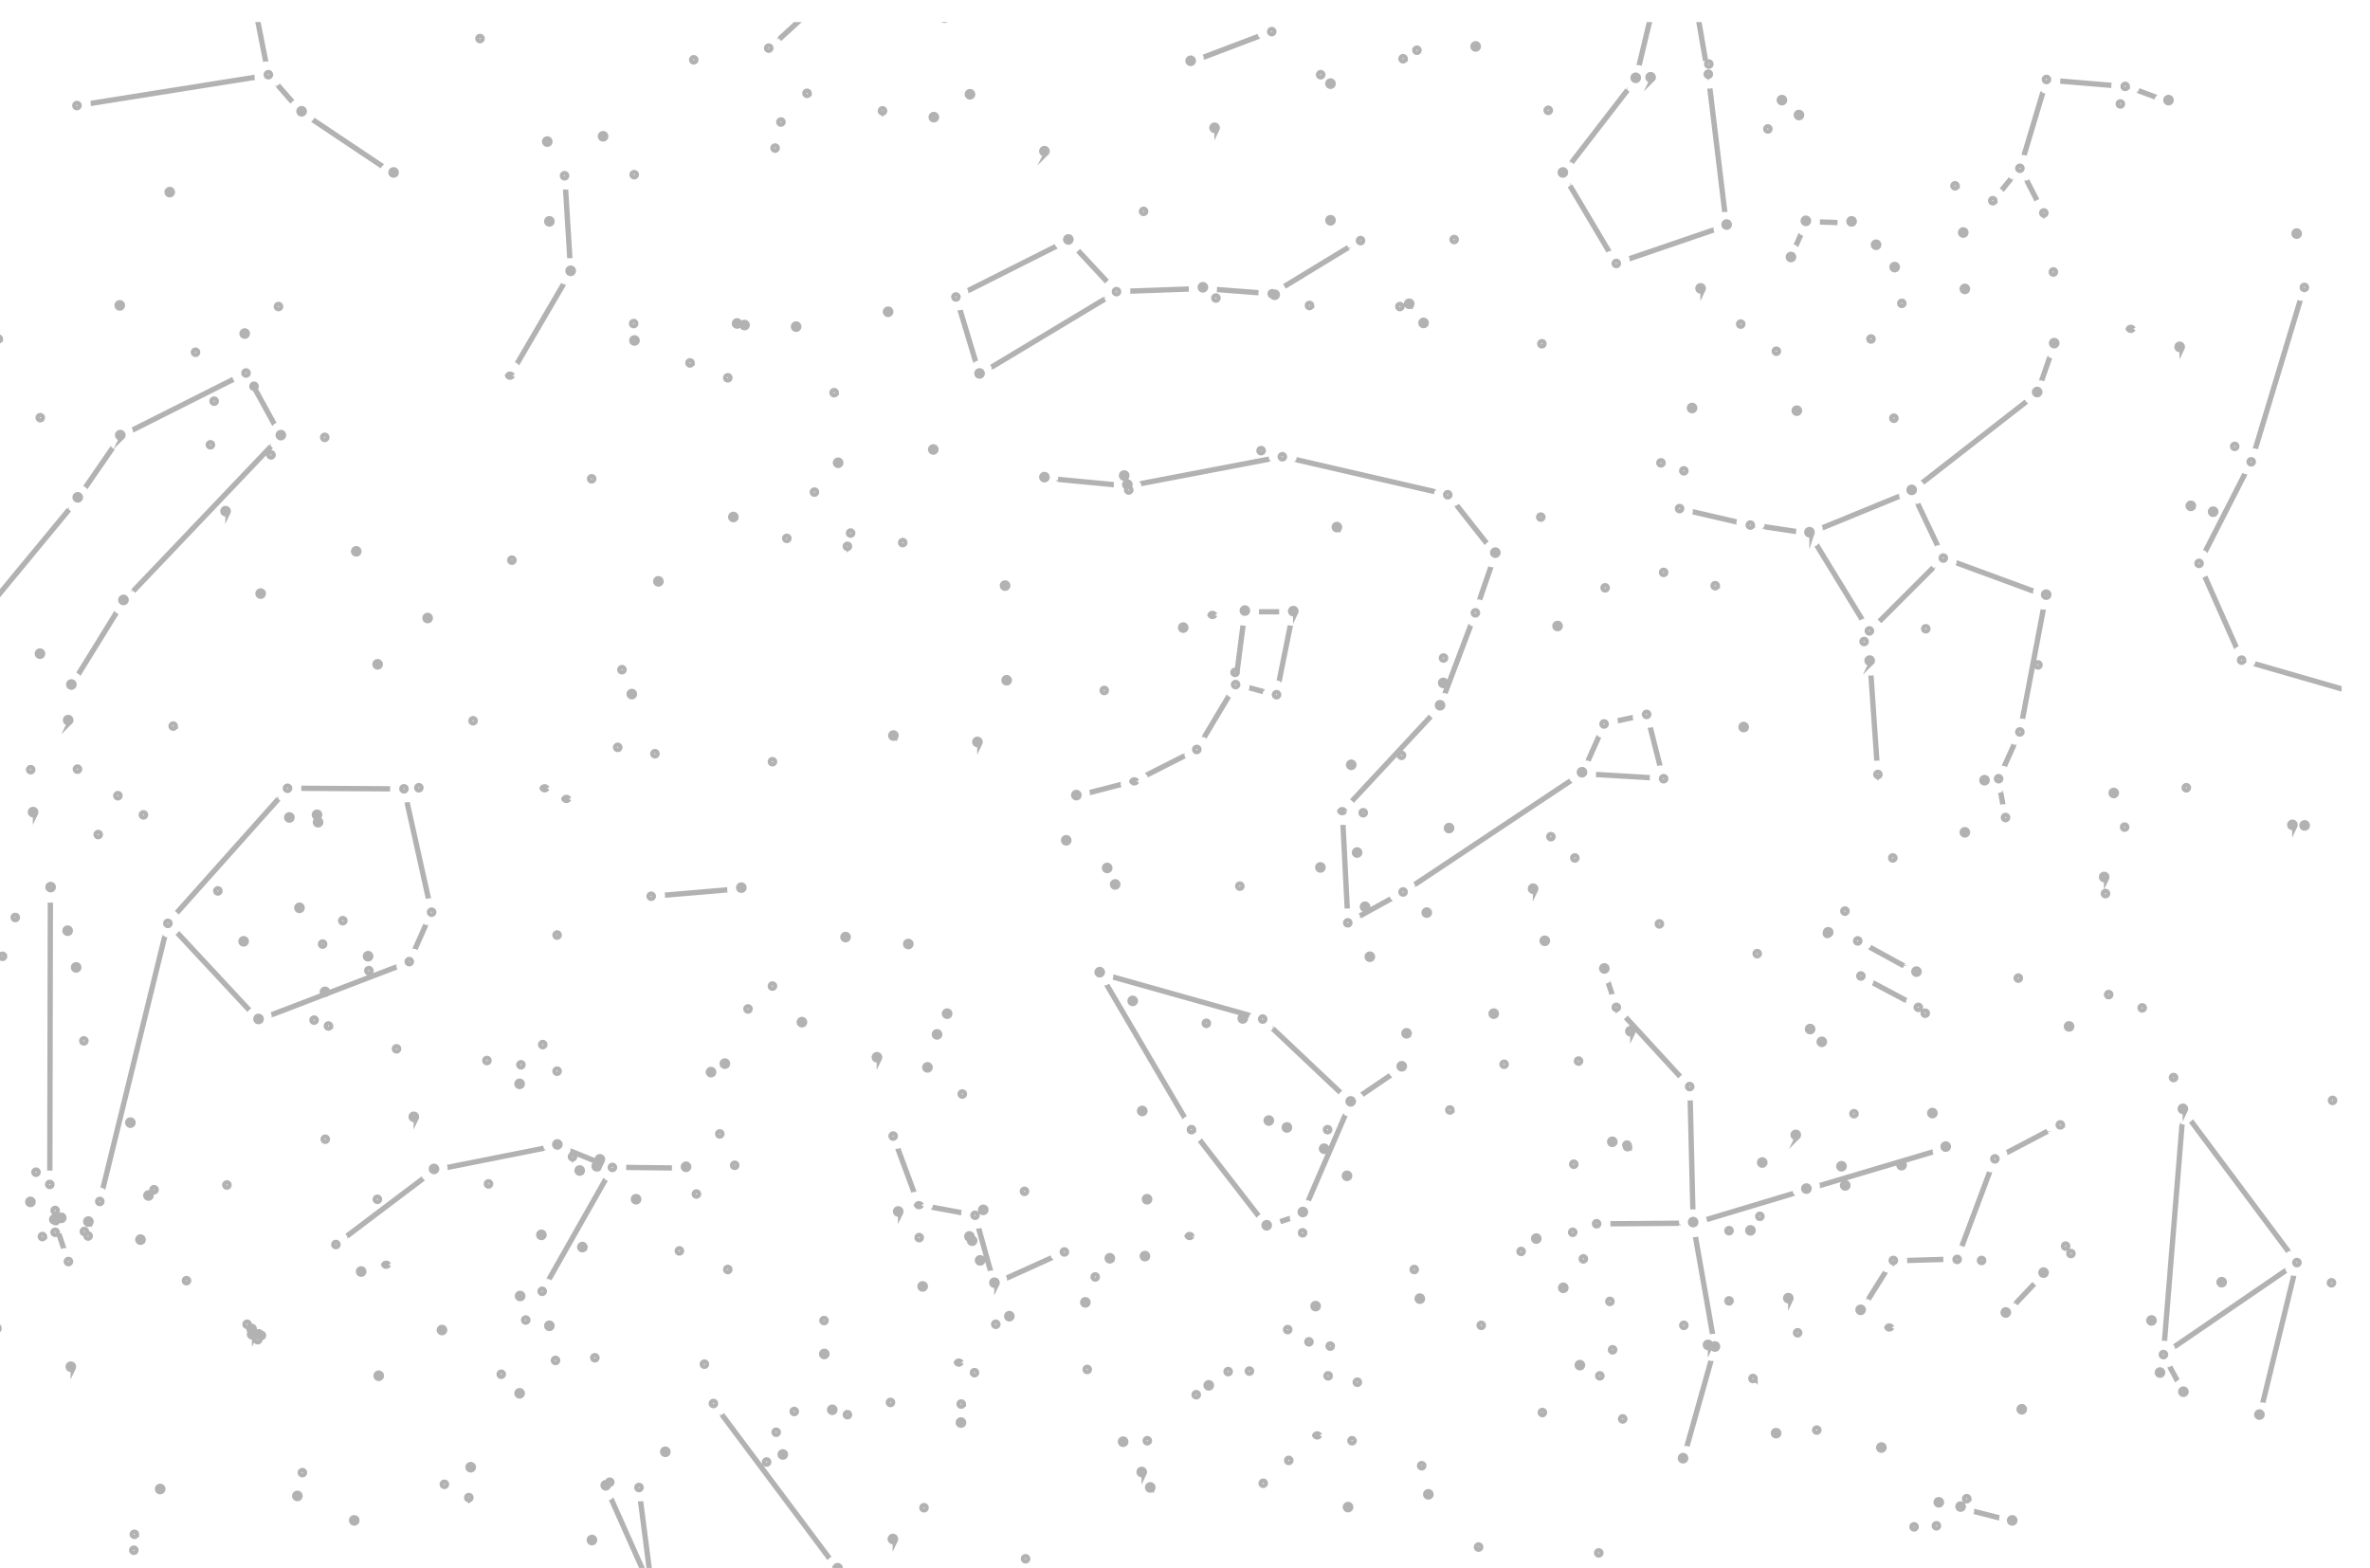 <svg xmlns="http://www.w3.org/2000/svg" width="588" height="389" viewBox="0 0 156 103"><defs><clipPath clipPathUnits="userSpaceOnUse" id="a"><path transform="scale(1 -1)" fill="#fff" stroke-width="57" stroke-miterlimit="10" d="M508-3990h4410v2915H508z"/></clipPath></defs><g clip-path="url(#a)" transform="matrix(.035 0 0 -.035 -18 141)"><path d="M4340 1617l-35-37m35 37l-1-1m-34-36v1m-210 634l-64 35m64-35v1m-64 34l1-1m5-66l62-33m-62 33h1m61-33h-1m511-715l-14 26m14-26l-1 1m-13 25v-1m233 172l-58-238m58 238v-1m-58-237v1m-135 528l183-245m-183 245l1-1m182-244v1m-233-169l33 407m-33-407v1m33 406l-1-1m196-274l-209-143m209 143h-1m-208-143h1m-545 140l-32-51m32 51v-1m-32-50v1m141 74l-68-2m68 2h-1m-67-2h1m154 166l-52-139m52 139v-1m-52-138v0m161 216l-76-40m76 40v-1m-76-39h1m-353-62l212 63m-212-63h1m211 63h-1m-424-127l163 49m-163-49v0m163 49l-1-1m-343-56l129 1m-129-1h1m128 1l-1-1m-125 432l-7 21m7-21v1m-7 20l1-1m134-175l-102 111m102-111l-1 1m-101 110l1-1m125-360l-5 205m5-205v1m-5 204v-1m42-438l-32 182m32-182v1m-32 181v-1m-16-392l45 160m-45-160v1m45 159v-1m-1850 887l-117-10m117 10h-1m-116-10h1m1142-251l127-120m-127 120h1m126-120v0m-427 217l256-72m-256 72h1m255-72l-1 1m-121-193l-146 249m146-249l-1 1m-145 248v-1m285-433l-110 142m110-142l-1 1m-109 141l1-1m168-146l-18-6m18 6h-1m-17-6v0m122 200l-69-160m69 160l-1-1m-68-159v1m154 234l-53-36m53 36l-1-1m-52-35l1 1m1679 1214l84 278m-84-278v1m84 277v-1m-178-470l74 145m-74-145l1 1m73 144v-1m-16-325l-59 133m59-133l-1 1m-58 132v0m271-215l-177 51m177-51h-1m-176 51l1-1m-220 1079l32-12m-32 12l1-1m31-11l-1 1m-178 29l96-8m-96 8h1m95-8h-1m-163-131l35 117m-35-117v1m35 116l-1-1m-76-182l17 21m-17-21l1 1m16 20v-1m49-39l-19 37m19-37v0m-19 37v-1m-49-1150l4-22m-4 22l1-1m3-21v1m21 111l-18-40m18 40v-1m-18-39v1m73 293l-39-205m39 205v-1m-39-204v1m-124 292l144-53m-144 53h1m143-53h-1m-288-57l101 101m-101-101v0m101 101v-1m-106-362l-11 160m11-160v1m-11 159v-1m-102 246l85-139m-85 139l1-1m84-138v1m105 216l37-78m-37 78v-1m37-77v1m-378 43l-82 19m82-19h-1m-81 19h1m193-37l-60 9m60-9h-1m-59 9l1-1m253 58l-144-59m144 59h-1m-143-59h1m382 237l-195-152m195 152l-1-1m-194-151l1 1m238 234l-15-43m15 43l-1-1m-14-42v1m-632 600l-47 272m47-272v1m-47 271l1-1m82-555l-28 232m28-232v1m-28 231v-1m-151-319l158 54m-158-54h1m157 54h-1m-269 83l73-123m-73 123h1m72-123v1m35 302l-105-136m105 136h-1m-104-136v1m194 462l-67-280m67 280v-1m-67-279v1m-52 404l104-82m-104 82l1-1m103-81l-1 1m289-619l33-1m-33 1h1m32-1h-1m-77-43l9 20m-9-20l1 1m8 19l-1-1M848 4220l58 161m-58-161v1m58 160v-1m-104-237l21 31m-21-31l1 1m20 30v-1m-91-94l35 27m-35-27h1m34 27l-1-1m-5 41l-33 1m33-1h-1m-32 1h1m264-261l-308-49m308 49h-1m-307-49h1m417-31l130-87m-130 87l1-1m129-86l-1 1m-195 151l27-31m-27 31v-1m27-30v0m-82 238l32-162m-32 162v-1m32-161v1m-370-844l-133-161m133 161h-1m-132-161l1 1m214 276l-51-74m51 74l-1-1m-50-73l1 1m277 202l-189-95m189 95v0m-189-95h1m265 11l-40 73m40-73l-1 1m-39 72v-1m-225-386l259 272m-259-272v1m259 271h-1m-361-428l71 115m-71-115l1 1m70 114l-1-1m-349 652l18-96m-18 96v-1m18-95v1m3873-2258l-47 12m47-12h-1m-46 12h1m-120-422l-46 64m46-64h-1m-45 64l1-1m-404-360l142 180m-142-180l1 1m141 179l-1-1m-470-208l287 8m-287-8h1m286 8h-1m-534 40l136-25m-136 25h1m135-25h-1m-219 400l91 71m-91-71l1 1m90 70l-1-1m-137-87l-437-20m437 20h-1m-436-20h1m536-308l-68 304m68-304v1m-68 303v-1m-528-384l576 53m-576-53h1m575 53h-1m-546 309l-51-339m51 339v-1m-51-338v1m-143 429l173-58m-173 58l1-1m172-57l-1 1m-354 227l139-143m-139 143v-1m139-142h-1m-374 453l202-270m-202 270v-1m202-269l-1 1m-409 110l65-146m-65 146l1-1m64-145v1m8 1l-18 140m18-140v1m-18 139v-1m-151-283l32-70m-32 70l1-1m31-69v1m1431-701l85 28m-85-28h1m84 28h-1m-366-85l7 53m-7-53v1m7 52v-1m129-75l-113-3m113 3h-1m-112-3h1m212 59l-53-39m53 39h-1m-52-39h1m-148 92l70 20m-70-20l1 1m69 19h-1m-270-5l149-19m-149 19l1-1m148-18h-1m-646 90l446-65m-446 65h1m445-65l-1 1m-585 103l89-27m-89 27h1m88-27h-1m-194 53l56-12m-56 12h1m55-12h-1m-226 37l119-16m-119 16h1m118-16h-1m-233 43l63-17m-63 17h1m62-17v0m-204 26l90-1m-90 1h1m89-1h-1m-176 26l36-15m-36 15h1m35-15l-1 1m150 88l-184-56m184 56h-1m-183-56v0m379 152l-147-76m147 76h-1m-146-76h1m367 167l-173-69m173 69v0m-173-69l1 1m207 153l-7-49m7 49l-1-1m-6-48v1m-3 135l7-35m-7 35l1-1m6-34v1m48 101l-39-27m39 27v-1m-38-26v1M945 672l-8-34m8 34v-1m-8-33h1M836 833l98-115m-98 115l1-1m97-114l-1 1m-24 193l-68-45m68 45v0m-68-45l1 1m197-4l-85 50m85-50l-1 1m-84 49l1-1m192-182l-70 99m70-99l-1 1m-69 98v-1m1-129l58 7m-58-7h1m57 7h-1m-158-9l48-1m-48 1l1-1m47 0h-1M708 1797l116 473m-116-473l1 1m115 472l-1-1m-198-558l9-27m-9 27v-1m9-26v1m-25 649l-1-504m1 504v-1m-1-503v1m2001 1289l-105 10m105-10h-1m-104 10l1-1m396 39l-241-46m241 46l-1-1m-240-45l1 1m551-16l-260 60m260-60l-1 1m-259 59l1-1m357-156l-56 71m56-71l-1 1m-55 70v-1m43-176l21 61m-21-61v1m21 60v-1m-86-236l48 127m-48-127v1m48 126l-1-1m-222-329l148 159m-148-159v0m148 159l-1-1m-156-360l-8 157m8-157v1m-8 156v-1m90-138l-58-32m58 32l-1-1m-57-31h1m395 254l-293-195m293 195l-1-1m-292-194h1m345 278l-20-45m20 45l-1-1m-19-44v1m84 80l-28-6m28 6h-1m-27-6h1m78-84l-18 71m18-71v1m-18 70v-1m-102-87l101-6m-101 6h1m100-6h-1m-548 1661l-286 53m286-53h-1m-285 53h1m379 200l-61-232m61 232l-1-1m-60-231v1m-1023-204l-98-90m98 90l-1-1m-97-89v1m-394-413l-8 129m8-129v1m-8 128v-1m-91-326l87 149m-87-149l1 1m86 148v-1m1307 467l-103-39m103 39l-1-1m-102-38h1m-400-583l213 128m-213-128h1m212 128h-1m339 24l120 73m-120-73v0m120 73v-1m-247-78l78-6m-78 6h1m77-6h-1m-240 3l110 4m-110-4h1m109 4h-1m-207 72l54-58m-54 58v0m54-58l-1 1m-260-18l165 83m-165-83h1m164 83l-1-1m-150-215l-29 96m29-96l-1 1m-28 95v-1m302-891l-58-15m58 15h-1m-57-15h1m177 69l-71-36m71 36h-1m-70-36l1 1m153 147l-46-77m46 77l-1-1m-45-76v1m73 209l-11-85m11 85v-1m-10-84v1m78 110h-38m38 0h-1m-37 0h1m37-130l21 104m-21-104l1 1m20 103v-1m-77-116l26-7m-26 7h1m25-7l-1 1m251 2165l9-165m-9 165v-1m9-164v1m-707 279l-28-82m28 82v-1m-28-81v1m-844-832l-31 9m31-9h-1m-30 9l1-1m172 122l-100-117m100 117l-1-1m-99-116h1m103 214l9-51m-9 51v-1m9-50l-1 1m383 340l-564-109m564 109l-1-1m-563-108l1 1m880 171l-266-53m266 53h-1m-265-53h1m22-131l247 174m-247-174h1m246 174l-1-1m-691-309l398 114m-398-114l1 1m397 113l-1-1m-535-98l87-17m-87 17h1m86-17h-1m-156 121l33-75m-33 75h1m32-75v1m-266-2157l20 45m-20-45v1m20 44v-1m-290-168l235 90m-235-90h1m234 90h-1m-411 64l135-145m-135 145l1-1m134-144l-1 1m56 396l-191-214m191 214h-1m-190-214l1 1m400 232l-167 1m167-1h-1m-166 1h1m238-207l-40 180m40-180v1m-40 180v-1m1128-894l84 38m-84-38h1m83 38l-1-1m-136 56l22-79m-22 79v-1m22-78v1m-109 118l54-10m-54 10l1-1m53-9h-1m-118 120l30-81m-30 81v-1m30-80v1m-580 22l-106-187m106 187l-1-1m-105-186v1m145 209l86-1m-86 1h1m85-1h-1m-190 32l54-22m-54 22h1m53-22v1m-285-10l181 36m-181-36h1m180 36l-1-1m-369-164l143 108m-143-108h1m142 108l-1-1m1332 1296a4 4 0 1 1-8 0 4 4 0 0 1 8 0m278-385a4 4 0 1 1-8 0 4 4 0 0 1 8 0m-286 410a5 5 0 1 1-9 0 5 5 0 0 1 9 0m208-368a4 4 0 1 1-8 0 4 4 0 0 1 8 0m-246-34a4 4 0 1 1-8 0 4 4 0 0 1 8 0m464-775a5 5 0 1 1-9 0 5 5 0 0 1 9 0m98 396a4 4 0 1 1-8 0 4 4 0 0 1 8 0m-570-153a5 5 0 1 1-9 0 5 5 0 0 1 9 0m306-86a4 4 0 1 1-8 0 4 4 0 0 1 8 0m262-91a5 5 0 1 1-9 0 5 5 0 0 1 9 0m-396-117a4 4 0 1 1-8 0 4 4 0 0 1 8 0m284 599a5 5 0 0 1-9 0 5 5 0 0 1 9 0m10-210a4 4 0 1 1-8 0 4 4 0 0 1 8 0m111-210a5 5 0 1 1-9 0 5 5 0 0 1 9 0m-82 417a4 4 0 1 1-8 0 4 4 0 0 1 8 0m-73-634a5 5 0 1 1-9 0 5 5 0 0 1 9 0m-104 53a5 5 0 1 1-9 0 5 5 0 0 1 9 0m-55 443a4 4 0 1 1-8 0 4 4 0 0 1 8 0m-201-218a5 5 0 1 1-9 0 5 5 0 0 1 9 0m353 251a5 5 0 1 1-9 0 5 5 0 0 1 9 0m93-168a5 5 0 1 1-9 0 5 5 0 0 1 9 0m-239-116a5 5 0 1 1-9 0 5 5 0 0 1 9 0m346 199a5 5 0 1 1-9 0 5 5 0 0 1 9 0m-116 11a5 5 0 1 1-9 0 5 5 0 0 1 9 0m-485 73a5 5 0 1 1-9 0 5 5 0 0 1 9 0m414-490a4 4 0 1 1-8 0 4 4 0 0 1 8 0m-399 459a5 5 0 1 1-9 0 5 5 0 0 1 9 0m51-426a5 5 0 1 1-9 0 5 5 0 0 1 9 0m120 167a4 4 0 1 1-8 0 4 4 0 0 1 8 0m457 365a5 5 0 1 1-9 0 5 5 0 0 1 9 0m-173-46a5 5 0 1 1-9 0 5 5 0 0 1 9 0m-132-517a5 5 0 1 1-9 0 5 5 0 0 1 9 0m-263-135a5 5 0 1 1-9 0 5 5 0 0 1 9 0m1281 502a5 5 0 1 1-9 0 5 5 0 0 1 9 0m-406-783a4 4 0 1 1-8 0 4 4 0 0 1 8 0m-437-542a4 4 0 1 1-8 0 4 4 0 0 1 8 0m-145 799a5 5 0 1 1-9 0 5 5 0 0 1 9 0m-75-508a4 4 0 1 1-8 0 4 4 0 0 1 8 0m7 483a5 5 0 1 1-9 0 5 5 0 0 1 9 0m79-217a4 4 0 1 1-8 0 4 4 0 0 1 8 0m-304-186a4 4 0 1 1-8 0 4 4 0 0 1 8 0m628 217a4 4 0 1 1-8 0 4 4 0 0 1 8 0m-252 279a5 5 0 1 1-9 0 5 5 0 0 1 9 0m153-599a5 5 0 1 1-9 0 5 5 0 0 1 9 0m-539 42a5 5 0 1 1-9 0 5 5 0 0 1 9 0m302 452a4 4 0 1 1-8 0 4 4 0 0 1 8 0m221-126a5 5 0 1 1-9 0 5 5 0 0 1 9 0m110-465a4 4 0 1 1-8 0 4 4 0 0 1 8 0m-617 110a5 5 0 1 1-9 0 5 5 0 0 1 9 0m334 212a4 4 0 0 1-8 0 4 4 0 0 1 8 0m-23 129a5 5 0 1 1-9 0 5 5 0 0 1 9 0m3-241a5 5 0 0 1-9 0 5 5 0 0 1 9 0m196-57a4 4 0 1 1-8 0 4 4 0 0 1 8 0m-131 47a4 4 0 1 1-8 0 4 4 0 0 1 8 0m-269 102a5 5 0 1 1-9 0 5 5 0 0 1 9 0m-214 206a4 4 0 1 1-8 0 4 4 0 0 1 8 0m442-130a4 4 0 1 1-8 0 4 4 0 0 1 8 0m51-68a4 4 0 1 1-8 0 4 4 0 0 1 8 0m-131 99a4 4 0 1 1-8 0 4 4 0 0 1 8 0m-112-79a4 4 0 1 1-8 0 4 4 0 0 1 8 0m350 192a4 4 0 1 1-8 0 4 4 0 0 1 8 0m-615-188a4 4 0 1 1-8 0 4 4 0 0 1 8 0m193 251a5 5 0 0 1-9 0 5 5 0 0 1 9 0m12-298a4 4 0 1 1-8-1 4 4 0 0 1 8 1m-162 254a5 5 0 1 1-9 0 5 5 0 0 1 9 0m448-468a5 5 0 1 1-9 0 5 5 0 0 1 9 0m-494 385a5 5 0 1 1-9 0 5 5 0 0 1 9 0m859-205a4 4 0 1 1-8 0 4 4 0 0 1 8 0m-747 292a5 5 0 1 1-9 0 5 5 0 0 1 9 0m270-382a4 4 0 0 1-8 0 4 4 0 0 1 8 0m-74 168a4 4 0 1 1-8 0 4 4 0 0 1 8 0m-237-135a5 5 0 1 1-9 0 5 5 0 0 1 9 0m113-420a5 5 0 1 1-9 0 5 5 0 0 1 9 0m-201 1636a5 5 0 1 1-9 0 5 5 0 0 1 9 0m-191-788a4 4 0 1 1-8 0 4 4 0 0 1 8 0m-105 19a5 5 0 0 1-9 0 5 5 0 0 1 9 0m-49 130a4 4 0 1 1-8 0 4 4 0 0 1 8 0m102 228a5 5 0 1 1-9 0 5 5 0 0 1 9 0m-557 223a4 4 0 1 1-8 0 4 4 0 0 1 8 0m702-555a4 4 0 1 1-8 0 4 4 0 0 1 8 0m79 658a5 5 0 1 1-9 0 5 5 0 0 1 9 0m-611-89a5 5 0 1 1-9 0 5 5 0 0 1 9 0m58-183a4 4 0 1 1-8 0 4 4 0 0 1 8 0m197-136a5 5 0 1 1-9 0 5 5 0 0 1 9 0m113 43a5 5 0 1 1-9 0 5 5 0 0 1 9 0m-172 183a5 5 0 1 1-9 0 5 5 0 0 1 9 0m219-293a4 4 0 1 1-8 0 4 4 0 0 1 8 0m-403 160a4 4 0 1 1-8 0 4 4 0 0 1 8 0m443-380a5 5 0 1 1-9 0 5 5 0 0 1 9 0m-341 353a5 5 0 1 1-9 0 5 5 0 0 1 9 0m200 147a5 5 0 1 1-9 0 5 5 0 0 1 9 0m36-232a5 5 0 1 1-9 0 5 5 0 0 1 9 0m98 1305a5 5 0 1 1-9 0 5 5 0 0 1 9 0m-463-270a5 5 0 1 1-9 0 5 5 0 0 1 9 0m197 102a5 5 0 1 1-9 0 5 5 0 0 1 9 0m388-27a5 5 0 1 1-9 0 5 5 0 0 1 9 0m-71-382a5 5 0 1 1-9 0 5 5 0 0 1 9 0m-213-104a5 5 0 1 1-9 0 5 5 0 0 1 9 0m17 365a4 4 0 1 1-8 0 4 4 0 0 1 8 0m-218 8a4 4 0 1 1-8 0 4 4 0 0 1 8 0m52 87a4 4 0 1 1-8 0 4 4 0 0 1 8 0m62-102a4 4 0 1 1-8 0 4 4 0 0 1 8 0m-141-405a4 4 0 1 1-8 0 4 4 0 0 1 8 0m147 430a4 4 0 1 1-8 0 4 4 0 0 1 8 0m291-101a5 5 0 1 1-9 0 5 5 0 0 1 9 0m-52-294a5 5 0 1 1-9 0 5 5 0 0 1 9 0m-83 550a5 5 0 1 1-9 0 5 5 0 0 1 9 0m-524-570a4 4 0 1 1-8 0 4 4 0 0 1 8 0m1110 267a5 5 0 1 1-9 0 5 5 0 0 1 9 0m433-2a4 4 0 0 1-8 0 4 4 0 0 1 8 0m-342 1a5 5 0 1 1-9 0 5 5 0 0 1 9 0m276-177a5 5 0 1 1-9 0 5 5 0 0 1 9 0m-297 470a4 4 0 1 1-8-1 4 4 0 0 1 8 1m-291-55a5 5 0 1 1-9 0 5 5 0 0 1 9 0m130-496a4 4 0 1 1-8 0 4 4 0 0 1 8 0m30 253a5 5 0 0 1-9 0 5 5 0 0 1 9 0m43-131a4 4 0 1 1-8 0 4 4 0 0 1 8 0m-190-182a5 5 0 0 1-9 0 5 5 0 0 1 9 0m408 29a5 5 0 1 1-9 0 5 5 0 0 1 9 0m-27 447a5 5 0 1 1-9 0 5 5 0 0 1 9 0m-143 146a4 4 0 1 1-8 0 4 4 0 0 1 8 0m264-573a4 4 0 1 1-8 0 4 4 0 0 1 8 0m-410 238a5 5 0 1 1-9 0 5 5 0 0 1 9 0m489-55a4 4 0 1 1-8 0 4 4 0 0 1 8 0m0-49a5 5 0 1 1-9 0 5 5 0 0 1 9 0m345-867a4 4 0 1 1-8 0 4 4 0 0 1 8 0m-102-164a4 4 0 1 1-8 0 4 4 0 0 1 8 0m420 181a5 5 0 1 1-9 0 5 5 0 0 1 9 0m-409 141a4 4 0 1 1-8 0 4 4 0 0 1 8 0m152 258a4 4 0 1 1-8 0 4 4 0 0 1 8 0m92-794a5 5 0 1 1-9 0 5 5 0 0 1 9 0m97 244a4 4 0 1 1-8 0 4 4 0 0 1 8 0m311 382a4 4 0 1 1-8 0 4 4 0 0 1 8 0m-306-283a5 5 0 1 1-9 0 5 5 0 0 1 9 0m-355-1a4 4 0 1 1-8 0 4 4 0 0 1 8 0m-150 281a5 5 0 1 1-9 0 5 5 0 0 1 9 0m483-407a5 5 0 1 1-9-1 5 5 0 0 1 9 1m171 120a5 5 0 1 1-9 0 5 5 0 0 1 9 0m-558 424a5 5 0 1 1-9 0 5 5 0 0 1 9 0m531 16a4 4 0 1 1-8 0 4 4 0 0 1 8 0M2916 3475a5 5 0 1 1-9 0 5 5 0 0 1 9 0m280-53a5 5 0 1 1-9 0 5 5 0 0 1 9 0m691 124a5 5 0 1 1-9 0 5 5 0 0 1 9 0m-634 35a4 4 0 1 1-8 0 4 4 0 0 1 8 0m464-94a5 5 0 1 1-9 0 5 5 0 0 1 9 0m-566-32a4 4 0 0 1-8 0 4 4 0 0 1 8 0m550-193a5 5 0 1 1-9 0 5 5 0 0 1 9 0m-720 195a4 4 0 1 1-8 0 4 4 0 0 1 8 0m40 158a5 5 0 1 1-9 0 5 5 0 0 1 9 0m273 327a5 5 0 1 1-9 0 5 5 0 0 1 9 0m-125-484a5 5 0 1 1-9 0 5 5 0 0 1 9 0m249-73a4 4 0 1 1-8 0 4 4 0 0 1 8 0m12 439a4 4 0 1 1-8 0 4 4 0 0 1 8 0m-247 113a4 4 0 1 1-8 0 4 4 0 0 1 8 0m676-566a4 4 0 1 1-8 0 4 4 0 0 1 8 0m-443-312a4 4 0 1 1-8 0 4 4 0 0 1 8 0m-259 862a4 4 0 1 1-8 0 4 4 0 0 1 8 0m635-499a4 4 0 1 1-8 0 4 4 0 0 1 8 0m196-1104a4 4 0 1 1-8 0 4 4 0 0 1 8 0m-341 249a4 4 0 1 1-8 0 4 4 0 0 1 8 0m-32 121a4 4 0 1 1-8 0 4 4 0 0 1 8 0m499 420a5 5 0 1 1-9 0 5 5 0 0 1 9 0m-80-263a4 4 0 1 1-8 0 4 4 0 0 1 8 0m-112 184a5 5 0 1 1-9-1 5 5 0 0 1 9 1m-428-452a5 5 0 1 1-9 0 5 5 0 0 1 9 0m304 85a5 5 0 1 1-9 0 5 5 0 0 1 9 0m252-87a4 4 0 1 1-8 0 4 4 0 0 1 8 0m-373 500a4 4 0 1 1-8 0 4 4 0 0 1 8 0m496-93a4 4 0 1 1-8 0 4 4 0 0 1 8 0m-842 8a5 5 0 1 1-9 0 5 5 0 0 1 9 0m479 54a4 4 0 1 1-8 0 4 4 0 0 1 8 0m-125 102a4 4 0 1 1-8 0 4 4 0 0 1 8 0m393-728a4 4 0 0 1-8 0 4 4 0 0 1 8 0m173 144a5 5 0 1 1-9 0 5 5 0 0 1 9 0m-216 225a5 5 0 1 1-9 0 5 5 0 0 1 9 0m-11 38a4 4 0 1 1-8 0 4 4 0 0 1 8 0m-382 336a4 4 0 1 1-8 0 4 4 0 0 1 8 0m256 96a5 5 0 1 1-9 0 5 5 0 0 1 9 0m-418-839a4 4 0 1 1-8 0 4 4 0 0 1 8 0m660 431a4 4 0 1 1-8 0 4 4 0 0 1 8 0m-396 81a4 4 0 1 1-8 0 4 4 0 0 1 8 0m-296-78a5 5 0 1 1-9 0 5 5 0 0 1 9 0m632 393a4 4 0 1 1-8 0 4 4 0 0 1 8 0m-545-575a4 4 0 1 1-8 0 4 4 0 0 1 8 0m112 285a4 4 0 1 1-8 0 4 4 0 0 1 8 0m567-491a5 5 0 1 1-9 0 5 5 0 0 1 9 0m-779-6a4 4 0 1 1-8 0 4 4 0 0 1 8 0m102 468a4 4 0 1 1-8 0 4 4 0 0 1 8 0m-16-1196a4 4 0 1 1-8 0 4 4 0 0 1 8 0m182 1a5 5 0 1 1-9 0 5 5 0 0 1 9 0m41-234a5 5 0 1 1-9 0 5 5 0 0 1 9 0m-48 491a4 4 0 1 1-8 0 4 4 0 0 1 8 0m-12-701a5 5 0 1 1-9 0 5 5 0 0 1 9 0m442 850a4 4 0 1 1-8 0 4 4 0 0 1 8 0m-3 65a5 5 0 1 1-9 0 5 5 0 0 1 9 0m-664-594a5 5 0 1 1-9-1 5 5 0 0 1 9 1m68-164a4 4 0 1 1-8 0 4 4 0 0 1 8 0m9 764a5 5 0 1 1-9 0 5 5 0 0 1 9 0m43-333a4 4 0 1 1-8 0 4 4 0 0 1 8 0m-21 262a4 4 0 1 1-8 0 4 4 0 0 1 8 0m358-343a5 5 0 1 1-9 0 5 5 0 0 1 9 0m-370-210a4 4 0 1 1-8 0 4 4 0 0 1 8 0m5 298a5 5 0 1 1-9 0 5 5 0 0 1 9 0m348-357a4 4 0 1 1-8 0 4 4 0 0 1 8 0m-76 713a4 4 0 1 1-8 0 4 4 0 0 1 8 0m-8-799a4 4 0 1 1-8 0 4 4 0 0 1 8 0m174 361a5 5 0 1 1-9 0 5 5 0 0 1 9 0m-499-338a5 5 0 1 1-9 0 5 5 0 0 1 9 0m-143 568a4 4 0 0 1-8 0 4 4 0 0 1 8 0m671 166a4 4 0 1 1-8 0 4 4 0 0 1 8 0m-73-126a5 5 0 1 1-9 0 5 5 0 0 1 9 0m67 192a4 4 0 1 1-8 0 4 4 0 0 1 8 0m-89-168a5 5 0 1 1-9 0 5 5 0 0 1 9 0m-41-506a5 5 0 1 1-9 0 5 5 0 0 1 9 0m-312-225a4 4 0 1 1-8 0 4 4 0 0 1 8 0m15 727a5 5 0 1 1-9 0 5 5 0 0 1 9 0m-340-146a4 4 0 1 1-8 0 4 4 0 0 1 8 0m440-405a4 4 0 1 1-8 0 4 4 0 0 1 8 0m-306 139a4 4 0 1 1-8 0 4 4 0 0 1 8 0m391-93a4 4 0 1 1-8 0 4 4 0 0 1 8 0m-368 773a5 5 0 1 1-9 0 5 5 0 0 1 9 0m693-520a5 5 0 1 1-9 0 5 5 0 0 1 9 0m-90 99a4 4 0 1 1-8 0 4 4 0 0 1 8 0m-597-237a5 5 0 1 1-9 0 5 5 0 0 1 9 0m88-36a4 4 0 1 1-8 0 4 4 0 0 1 8 0m274 53a4 4 0 1 1-8 0 4 4 0 0 1 8 0m-3147 19a4 4 0 1 1-8 0 4 4 0 0 1 8 0m-139-344a5 5 0 1 1-9 0 5 5 0 0 1 9 0m-11 565a5 5 0 1 1-9 0 5 5 0 0 1 9 0m-189 364a4 4 0 1 1-8 0 4 4 0 0 1 8 0m-84-72a5 5 0 1 1-9 0 5 5 0 0 1 9 0m598-468a5 5 0 1 1-9 0 5 5 0 0 1 9 0m-350-43a5 5 0 1 1-9 0 5 5 0 0 1 9 0m52 46a4 4 0 1 1-8 0 4 4 0 0 1 8 0m308 10a4 4 0 1 1-8 0 4 4 0 0 1 8 0m-44 124a5 5 0 1 1-9 0 5 5 0 0 1 9 0m-268-377a5 5 0 1 1-9 0 5 5 0 0 1 9 0m189 191a5 5 0 1 1-9 0 5 5 0 0 1 9 0m184-109a4 4 0 1 1-8 0 4 4 0 0 1 8 0m-503 244a5 5 0 1 1-9 0 5 5 0 0 1 9 0m181 439a4 4 0 1 1-8 0 4 4 0 0 1 8 0m34 196a5 5 0 1 1-9 0 5 5 0 0 1 9 0m-289-201a5 5 0 1 1-9 0 5 5 0 0 1 9 0m-144-248a5 5 0 1 1-9 0 5 5 0 0 1 9 0m7-162a4 4 0 1 1-8 0 4 4 0 0 1 8 0m467-177a4 4 0 1 1-8 0 4 4 0 0 1 8 0m-481 617a5 5 0 1 1-9 0 5 5 0 0 1 9 0m647 168a4 4 0 1 1-8 0 4 4 0 0 1 8 0m-659-302a5 5 0 1 1-9 0 5 5 0 0 1 9 0m547-123a4 4 0 1 1-8 0 4 4 0 0 1 8 0m-100-305a5 5 0 1 1-9 0 5 5 0 0 1 9 0m-189 148a5 5 0 1 1-9 0 5 5 0 0 1 9 0m117 128a4 4 0 1 1-8 0 4 4 0 0 1 8 0m82-218a4 4 0 1 1-8 0 4 4 0 0 1 8 0m12-121a4 4 0 1 1-8 0 4 4 0 0 1 8 0m-95 222a5 5 0 1 1-9 0 5 5 0 0 1 9 0M71 2469a4 4 0 1 1-8 0 4 4 0 0 1 8 0m551-714a4 4 0 1 1-8 0 4 4 0 0 1 8 0m55-39a4 4 0 1 1-8-1 4 4 0 0 1 8 1m-178 376a5 5 0 1 1-9 0 5 5 0 0 1 9 0m241 443a4 4 0 1 1-8 0 4 4 0 0 1 8 0M512 1531a5 5 0 1 1-9 0 5 5 0 0 1 9 0m-30 850a5 5 0 1 1-9 0 5 5 0 0 1 9 0m221 81a4 4 0 1 1-8 0 4 4 0 0 1 8 0m-57-183a5 5 0 1 1-9 0 5 5 0 0 1 9 0m-579 81a5 5 0 1 1-9 0 5 5 0 0 1 9 0m301 91a4 4 0 1 1-8 0 4 4 0 0 1 8 0m294-241a5 5 0 1 1-9 0 5 5 0 0 1 9 0m121-512a5 5 0 1 1-9 0 5 5 0 0 1 9 0M99 2170a5 5 0 1 1-9 0 5 5 0 0 1 9 0m846-367a4 4 0 1 1-8 0 4 4 0 0 1 8 0m-311-64a5 5 0 1 1-9 0 5 5 0 0 1 9 0m-111 494a4 4 0 1 1-8 0 4 4 0 0 1 8 0M382 3556a4 4 0 1 1-8 0 4 4 0 0 1 8 0m599-226a4 4 0 1 1-8 0 4 4 0 0 1 8 0m-482-438a5 5 0 1 1-9 0 5 5 0 0 1 9 0m154-150a5 5 0 1 1-9 0 5 5 0 0 1 9 0m-243 666a5 5 0 1 1-9 0 5 5 0 0 1 9 0m341-507a5 5 0 1 1-9 0 5 5 0 0 1 9 0m-104-226a5 5 0 1 1-9 0 5 5 0 0 1 9 0m-232 304a4 4 0 1 1-8 0 4 4 0 0 1 8 0m330 232a5 5 0 1 1-9 0 5 5 0 0 1 9 0m141 158a4 4 0 1 1-8 0 4 4 0 0 1 8 0m-292-123a4 4 0 1 1-8 0 4 4 0 0 1 8 0m71-152a5 5 0 1 1-9 0 5 5 0 0 1 9 0m249 101a4 4 0 1 1-8 0 4 4 0 0 1 8 0m7 82a4 4 0 1 1-8 0 4 4 0 0 1 8 0m-638-703a5 5 0 1 1-9 0 5 5 0 0 1 9 0m311 226a5 5 0 1 1-9 0 5 5 0 0 1 9 0m70-215a4 4 0 1 1-8 0 4 4 0 0 1 8 0m332 720a4 4 0 1 1-8 0 4 4 0 0 1 8 0m-566 106a5 5 0 1 1-9 0 5 5 0 0 1 9 0m414-745a4 4 0 1 1-8 0 4 4 0 0 1 8 0m-418-45a4 4 0 1 1-8 0 4 4 0 0 1 8 0m-270 179a4 4 0 1 1-8 0 4 4 0 0 1 8 0m-18 263a4 4 0 1 1-8 0 4 4 0 0 1 8 0m274-401a4 4 0 1 1-8 0 4 4 0 0 1 8 0m10 303a5 5 0 1 1-9 0 5 5 0 0 1 9 0m-179-80a5 5 0 1 1-9 0 5 5 0 0 1 9 0m272 509a4 4 0 1 1-8 0 4 4 0 0 1 8 0m61-810a4 4 0 1 1-8 0 4 4 0 0 1 8 0m-134 480a4 4 0 1 1-8 0 4 4 0 0 1 8 0m-117-110a4 4 0 1 1-8 0 4 4 0 0 1 8 0m-38 72a4 4 0 1 1-8 0 4 4 0 0 1 8 0m457 429a5 5 0 1 1-9 0 5 5 0 0 1 9 0m-278-794a4 4 0 1 1-8 0 4 4 0 0 1 8 0m513 741a5 5 0 1 1-9 0 5 5 0 0 1 9 0m-549-18a5 5 0 1 1-9 0 5 5 0 0 1 9 0m1089 731a5 5 0 1 1-9 0 5 5 0 0 1 9 0m-676 81a5 5 0 1 1-9 0 5 5 0 0 1 9 0m-51-74a5 5 0 1 1-9 0 5 5 0 0 1 9 0m473 292a5 5 0 1 1-9 0 5 5 0 0 1 9 0m-602-581a4 4 0 1 1-8 0 4 4 0 0 1 8 0m937 259a5 5 0 1 1-9 0 5 5 0 0 1 9 0m-680 314a5 5 0 1 1-9 0 5 5 0 0 1 9 0m103-515a4 4 0 1 1-8 0 4 4 0 0 1 8 0m236-186a5 5 0 1 1-9 0 5 5 0 0 1 9 0m-544 358a4 4 0 1 1-8 0 4 4 0 0 1 8 0m266 41a4 4 0 1 1-8 0 4 4 0 0 1 8 0m-275 44a5 5 0 1 1-9 0 5 5 0 0 1 9 0m705-82a5 5 0 1 1-9 0 5 5 0 0 1 9 0m-620 79a4 4 0 1 1-8 0 4 4 0 0 1 8 0m-365-337a4 4 0 1 1-8 0 4 4 0 0 1 8 0m248 304a5 5 0 1 1-9 0 5 5 0 0 1 9 0m747-153a4 4 0 1 1-8 0 4 4 0 0 1 8 0m-335-139a5 5 0 1 1-9 0 5 5 0 0 1 9 0m74 696a5 5 0 1 1-9 0 5 5 0 0 1 9 0m-118-1061a4 4 0 1 1-8 0 4 4 0 0 1 8 0m173 874a5 5 0 1 1-9 0 5 5 0 0 1 9 0m-310-39a5 5 0 1 1-9 0 5 5 0 0 1 9 0m-67-622a5 5 0 1 1-9 0 5 5 0 0 1 9 0m684 834a5 5 0 1 1-9 0 5 5 0 0 1 9 0m932 182a5 5 0 1 1-9 0 5 5 0 0 1 9 0m-290-204a5 5 0 1 1-9 0 5 5 0 0 1 9 0m-449-128a4 4 0 1 1-8 0 4 4 0 0 1 8 0m421 268a4 4 0 1 1-8 0 4 4 0 0 1 8 0m-403-371a4 4 0 1 1-8 0 4 4 0 0 1 8 0m-157 130a4 4 0 1 1-8 0 4 4 0 0 1 8 0m879 658a5 5 0 1 1-9 0 5 5 0 0 1 9 0m-747-367a5 5 0 1 1-9 0 5 5 0 0 1 9 0m495 101a5 5 0 1 1-9 0 5 5 0 0 1 9 0m207 134a5 5 0 1 1-9 0 5 5 0 0 1 9 0m-255-16a5 5 0 1 1-9 0 5 5 0 0 1 9 0m-663-341a4 4 0 1 1-8 0 4 4 0 0 1 8 0m571-81a5 5 0 1 1-9 0 5 5 0 0 1 9 0m-20-140a5 5 0 1 1-9 0 5 5 0 0 1 9 0m409 198a5 5 0 1 1-9 0 5 5 0 0 1 9 0m-265-115a4 4 0 1 1-8 0 4 4 0 0 1 8 0m-187 411a4 4 0 1 1-8 0 4 4 0 0 1 8 0m-601-262a5 5 0 1 1-9 0 5 5 0 0 1 9 0m310-198a5 5 0 1 1-9-1 5 5 0 0 1 9 1m221 546a4 4 0 1 1-8 0 4 4 0 0 1 8 0m477-50a4 4 0 1 1-8 0 4 4 0 0 1 8 0m-195 128a4 4 0 1 1-8 0 4 4 0 0 1 8 0m-263-143a4 4 0 1 1-8 0 4 4 0 0 1 8 0m1580-512a5 5 0 1 1-9 0 5 5 0 0 1 9 0m-374 375a5 5 0 1 1-9 0 5 5 0 0 1 9 0m-13 218a4 4 0 1 1-8 0 4 4 0 0 1 8 0m379-506a4 4 0 1 1-8 0 4 4 0 0 1 8 0m-913 431a5 5 0 1 1-9 0 5 5 0 0 1 9 0m491-623a5 5 0 1 1-9 0 5 5 0 0 1 9 0m-338 63a5 5 0 1 1-9 0 5 5 0 0 1 9 0m721 97a4 4 0 1 1-8 0 4 4 0 0 1 8 0m-917 522a5 5 0 1 1-9 0 5 5 0 0 1 9 0m175-319a5 5 0 1 1-9 0 5 5 0 0 1 9 0m338-49a4 4 0 1 1-8 0 4 4 0 0 1 8 0m-12-296a4 4 0 0 1-8 0 4 4 0 0 1 8 0m283 560a5 5 0 1 1-9 0 5 5 0 0 1 9 0m-504-365a5 5 0 1 1-9 0 5 5 0 0 1 9 0m-111-78a5 5 0 1 1-9 0 5 5 0 0 1 9 0m232 410a5 5 0 1 1-9 0 5 5 0 0 1 9 0m38-324a4 4 0 1 1-8 0 4 4 0 0 1 8 0m449-167a5 5 0 1 1-9 0 5 5 0 0 1 9 0m-502-3a4 4 0 1 1-8 0 4 4 0 0 1 8 0m578 509a5 5 0 1 1-9 0 5 5 0 0 1 9 0m-840-367a5 5 0 1 1-9 0 5 5 0 0 1 9 0m71-101a5 5 0 1 1-9 0 5 5 0 0 1 9 0m12 671a4 4 0 1 1-8 0 4 4 0 0 1 8 0m596-438a5 5 0 1 1-9 0 5 5 0 0 1 9 0m-503 6a4 4 0 1 1-8 0 4 4 0 0 1 8 0m308-48a5 5 0 1 1-9 0 5 5 0 0 1 9 0m503-292a6 6 0 1 1-11 0 6 6 0 0 1 11 0m325-603a5 5 0 1 1-9 0 5 5 0 0 1 9 0m514 256a4 4 0 1 1-8 0 4 4 0 0 1 8 0m-784 23a4 4 0 1 1-8 0 4 4 0 0 1 8 0m586-177a4 4 0 1 1-8 0 4 4 0 0 1 8 0m-402-101a5 5 0 1 1-9 0 5 5 0 0 1 9 0m682 227a5 5 0 1 1-9 0 5 5 0 0 1 9 0m-393 569a5 5 0 1 1-9 0 5 5 0 0 1 9 0m163-528a4 4 0 1 1-8 0 4 4 0 0 1 8 0m-320-313a5 5 0 1 1-9 0 5 5 0 0 1 9 0m315 62a4 4 0 1 1-8 0 4 4 0 0 1 8 0m-96 23a4 4 0 1 1-8 0 4 4 0 0 1 8 0m-171-193a4 4 0 1 1-8 0 4 4 0 0 1 8 0m-277 1240a5 5 0 1 1-9 0 5 5 0 0 1 9 0m512-420a4 4 0 1 1-8 0 4 4 0 0 1 8 0m176-445a4 4 0 1 1-8 0 4 4 0 0 1 8 0m-554 362a5 5 0 0 1-9 0 5 5 0 0 1 9 0m-329-314a5 5 0 1 1-9 0 5 5 0 0 1 9 0m572-202a4 4 0 0 1-8 0 4 4 0 0 1 8 0m-352 107a4 4 0 1 1-8 0 4 4 0 0 1 8 0m78 234a4 4 0 1 1-8 0 4 4 0 0 1 8 0m0 82a4 4 0 1 1-8 0 4 4 0 0 1 8 0m161-578a5 5 0 1 1-9 0 5 5 0 0 1 9 0m129 65a5 5 0 1 1-9 0 5 5 0 0 1 9 0m-341 249a5 5 0 1 1-9 0 5 5 0 0 1 9 0m-138 70a4 4 0 1 1-8 0 4 4 0 0 1 8 0m-186 189a4 4 0 1 1-8 0 4 4 0 0 1 8 0m205 162a5 5 0 1 1-9 0 5 5 0 0 1 9 0m305 51a5 5 0 1 1-9 0 5 5 0 0 1 9 0m-154-500a5 5 0 1 1-9 0 5 5 0 0 1 9 0m-2 330a4 4 0 1 1-8 0 4 4 0 0 1 8 0m6 277a5 5 0 1 1-9 0 5 5 0 0 1 9 0m828-1630a4 4 0 1 1-8 0 4 4 0 0 1 8 0m228-66a5 5 0 1 1-9 0 5 5 0 0 1 9 0m-612 568a5 5 0 1 1-9 0 5 5 0 0 1 9 0m17-381a5 5 0 1 1-9 0 5 5 0 0 1 9 0m385 252a4 4 0 1 1-8 0 4 4 0 0 1 8 0m-435-508a4 4 0 1 1-8 0 4 4 0 0 1 8 0m337 317a4 4 0 0 1-8 0 4 4 0 0 1 8 0m-377-405a4 4 0 1 1-8 0 4 4 0 0 1 8 0m105 817a5 5 0 1 1-9 0 5 5 0 0 1 9 0m633-703a5 5 0 1 1-9 0 5 5 0 0 1 9 0m-163 810a4 4 0 1 1-8 0 4 4 0 0 1 8 0m102-588a5 5 0 1 1-9 1 5 5 0 0 1 9-1m-233 289a4 4 0 1 1-8 0 4 4 0 0 1 8 0m-370-411a4 4 0 1 1-8 0 4 4 0 0 1 8 0m175 632a5 5 0 0 1-9 0 5 5 0 0 1 9 0m312 177a5 5 0 1 1-9 0 5 5 0 0 1 9 0m-624-104a5 5 0 1 1-9 0 5 5 0 0 1 9 0m404-109a5 5 0 1 1-9 0 5 5 0 0 1 9 0m63-310a5 5 0 1 1-9 0 5 5 0 0 1 9 0m-42 11a5 5 0 1 1-9 0 5 5 0 0 1 9 0m-602 316a4 4 0 1 1-8 0 4 4 0 0 1 8 0m343 126a4 4 0 1 1-8 0 4 4 0 0 1 8 0m207-2036a4 4 0 1 1-8 0 4 4 0 0 1 8 0m-22 62a5 5 0 1 1-9 0 5 5 0 0 1 9 0m59 398a5 5 0 1 1-9 0 5 5 0 0 1 9 0m-446-71a5 5 0 1 1-9 0 5 5 0 0 1 9 0m660-216a4 4 0 1 1-8 0 4 4 0 0 1 8 0m-547-96a5 5 0 1 1-9 0 5 5 0 0 1 9 0m334-149a5 5 0 1 1-9 0 5 5 0 0 1 9 0m205 1066a5 5 0 1 1-9 0 5 5 0 0 1 9 0m-468-842a5 5 0 1 1-9 0 5 5 0 0 1 9 0m-72 858a4 4 0 1 1-8 0 4 4 0 0 1 8 0m188-143a4 4 0 0 1-8 0 4 4 0 0 1 8 0m290-982a5 5 0 1 1-9 0 5 5 0 0 1 9 0m244 1175a4 4 0 1 1-8-1 4 4 0 0 1 8 1m-406-539a4 4 0 1 1-8 0 4 4 0 0 1 8 0m417 487a5 5 0 1 1-9 0 5 5 0 0 1 9 0m-539-331a4 4 0 1 1-8 0 4 4 0 0 1 8 0m30 315a4 4 0 1 1-8 0 4 4 0 0 1 8 0m33-340a4 4 0 1 1-8 0 4 4 0 0 1 8 0m-144-448a4 4 0 1 1-8 0 4 4 0 0 1 8 0m10-14a4 4 0 0 1-8 0 4 4 0 0 1 8 0m-143 178a4 4 0 1 1-8 0 4 4 0 0 1 8 0m427-234a5 5 0 1 1-9 0 5 5 0 0 1 9 0m359 914a5 5 0 1 1-9 0 5 5 0 0 1 9 0m-857-869a4 4 0 1 1-8 0 4 4 0 0 1 8 0m211 436a5 5 0 1 1-9 0 5 5 0 0 1 9 0m495-137a4 4 0 1 1-8 0 4 4 0 0 1 8 0m68 586a4 4 0 1 1-8 0 4 4 0 0 1 8 0m-120-71a5 5 0 1 1-9 0 5 5 0 0 1 9 0m50-858a4 4 0 1 1-8 0 4 4 0 0 1 8 0m-273 931a4 4 0 1 1-8 0 4 4 0 0 1 8 0m-49-1102a5 5 0 1 1-9 0 5 5 0 0 1 9 0m-188 468a4 4 0 1 1-8 0 4 4 0 0 1 8 0m-79 276a4 4 0 1 1-8 0 4 4 0 0 1 8 0m676 136a4 4 0 1 1-8 0 4 4 0 0 1 8 0m-514 52a5 5 0 1 1-9 0 5 5 0 0 1 9 0m-231-719a4 4 0 1 1-8 0 4 4 0 0 1 8 0m249 877a5 5 0 1 1-9 0 5 5 0 0 1 9 0m-341-602a5 5 0 1 1-9 0 5 5 0 0 1 9 0M3821 670a4 4 0 1 1-8 0 4 4 0 0 1 8 0m385 526a5 5 0 1 1-9 0 5 5 0 0 1 9 0m-41 8a5 5 0 1 1-9 0 5 5 0 0 1 9 0m-37-459a5 5 0 1 1-9 0 5 5 0 0 1 9 0m175 425a5 5 0 1 1-9 0 5 5 0 0 1 9 0m-483-154a5 5 0 1 1-9 0 5 5 0 0 1 9 0m-249 20a4 4 0 1 1-8 0 4 4 0 0 1 8 0m547 124a4 4 0 1 1-8 0 4 4 0 0 1 8 0m-416-318a4 4 0 1 1-8 0 4 4 0 0 1 8 0m458 320a4 4 0 1 1-8 0 4 4 0 0 1 8 0m-108-310a5 5 0 1 1-9 0 5 5 0 0 1 9 0m-34 714a5 5 0 1 1-9 0 5 5 0 0 1 9 0m-317-507a5 5 0 1 1-9 0 5 5 0 0 1 9 0m158 275a5 5 0 1 1-9 0 5 5 0 0 1 9 0m220 327a4 4 0 1 1-8 0 4 4 0 0 1 8 0m138-448a4 4 0 1 1-8 0 4 4 0 0 1 8 0m-137-331a5 5 0 1 1-9 0 5 5 0 0 1 9 0m-555 229a4 4 0 1 1-8 0 4 4 0 0 1 8 0m547 424a5 5 0 0 1-9 0 5 5 0 0 1 9 0m-15-228a5 5 0 1 1-9 0 5 5 0 0 1 9 0m-122 35a4 4 0 1 1-8 0 4 4 0 0 1 8 0m386 37a5 5 0 1 1-9 0 5 5 0 0 1 9 0M2982 848a5 5 0 1 1-9 0 5 5 0 0 1 9 0m79-354a4 4 0 1 1-8 0 4 4 0 0 1 8 0m247-53a4 4 0 1 1-8 0 4 4 0 0 1 8 0m-195 342a5 5 0 1 1-9 0 5 5 0 0 1 9 0m534-334a4 4 0 1 1-8 0 4 4 0 0 1 8 0m-637-303a4 4 0 1 1-8 0 4 4 0 0 1 8 0m413 791a5 5 0 1 1-9 0 5 5 0 0 1 9 0m-274-173a5 5 0 1 1-9 0 5 5 0 0 1 9 0m-586-563a5 5 0 1 1-9 0 5 5 0 0 1 9 0m201-25a5 5 0 1 1-9 0 5 5 0 0 1 9 0m484 283a4 4 0 1 1-8 0 4 4 0 0 1 8 0m-363-248a5 5 0 1 1-9 0 5 5 0 0 1 9 0m-46 474a4 4 0 1 1-8 0 4 4 0 0 1 8 0m-89-614a4 4 0 1 1-8 0 4 4 0 0 1 8 0m328 261a5 5 0 1 1-9 0 5 5 0 0 1 9 0m67-142a4 4 0 1 1-8 0 4 4 0 0 1 8 0m-296 194a5 5 0 1 1-9 0 5 5 0 0 1 9 0m27 316a4 4 0 1 1-8 0 4 4 0 0 1 8 0m-303 13a4 4 0 1 1-8 0 4 4 0 0 1 8 0m986-450a5 5 0 1 1-9 0 5 5 0 0 1 9 0m-585 507a5 5 0 1 1-9 0 5 5 0 0 1 9 0m524-436a5 5 0 1 1-9 0 5 5 0 0 1 9 0m-367 596a4 4 0 1 1-8 0 4 4 0 0 1 8 0m154 32a4 4 0 1 1-8 0 4 4 0 0 1 8 0m418-518a4 4 0 1 1-8 0 4 4 0 0 1 8 0m-507-98a5 5 0 1 1-9 0 5 5 0 0 1 9 0m-521 490a4 4 0 1 1-8 0 4 4 0 0 1 8 0m240-761a4 4 0 1 1-8 0 4 4 0 0 1 8 0m-821 1005a5 5 0 1 1-9 0 5 5 0 0 1 9 0m295 537a5 5 0 1 1-9 0 5 5 0 0 1 9 0m-529-225a4 4 0 1 1-8 0 4 4 0 0 1 8 0m660 285a4 4 0 1 1-8 0 4 4 0 0 1 8 0m-800-443a4 4 0 1 1-8 0 4 4 0 0 1 8 0m549-335a4 4 0 1 1-8 0 4 4 0 0 1 8 0m93 760a5 5 0 1 1-9 0 5 5 0 0 1 9 0m-293-176a5 5 0 1 1-9 0 5 5 0 0 1 9 0m322 58a4 4 0 1 1-8 0 4 4 0 0 1 8 0m-193-406a5 5 0 1 1-9 0 5 5 0 0 1 9 0m-540 101a5 5 0 1 1-9 0 5 5 0 0 1 9 0m410 312a4 4 0 1 1-8 0 4 4 0 0 1 8 0m-77-254a5 5 0 1 1-9 0 5 5 0 0 1 9 0m202 100a4 4 0 1 1-8 0 4 4 0 0 1 8 0m61 216a5 5 0 1 1-9 0 5 5 0 0 1 9 0m46-634a5 5 0 1 1-9 0 5 5 0 0 1 9 0m-267-41a5 5 0 1 1-9 0 5 5 0 0 1 9 0m402 112a5 5 0 1 1-9 0 5 5 0 0 1 9 0m-179 149a4 4 0 1 1-8 0 4 4 0 0 1 8 0m70 195a4 4 0 1 1-8 0 4 4 0 0 1 8 0m121-291a4 4 0 1 1-8 0 4 4 0 0 1 8 0m-105 604a5 5 0 1 1-9 0 5 5 0 0 1 9 0m-134 47a5 5 0 1 1-9 0 5 5 0 0 1 9 0m-321-107a4 4 0 0 1-8 0 4 4 0 0 1 8 0m530-90a5 5 0 1 1-9 0 5 5 0 0 1 9 0m-66-104a4 4 0 1 1-8 0 4 4 0 0 1 8 0m-581-151a5 5 0 1 1-9 0 5 5 0 0 1 9 0m577 397a5 5 0 1 1-9 0 5 5 0 0 1 9 0m-504-230a4 4 0 1 1-8 0 4 4 0 0 1 8 0m241-88a5 5 0 1 1-9 0 5 5 0 0 1 9 0m-419-134a4 4 0 1 1-8 0 4 4 0 0 1 8 0m447 127a4 4 0 1 1-8 0 4 4 0 0 1 8 0m210 98a5 5 0 0 1-9 0 5 5 0 0 1 9 0m4-115a5 5 0 1 1-9 0 5 5 0 0 1 9 0m-366-72a4 4 0 1 1-8 0 4 4 0 0 1 8 0m-328-149a5 5 0 1 1-9 0 5 5 0 0 1 9 0m346 205a4 4 0 1 1-8 0 4 4 0 0 1 8 0m34 39a4 4 0 1 1-8 0 4 4 0 0 1 8 0m235 327a4 4 0 1 1-8 0 4 4 0 0 1 8 0m-917 612a4 4 0 1 1-8 0 4 4 0 0 1 8 0m340-480a4 4 0 1 1-8 0 4 4 0 0 1 8 0m-132-233a4 4 0 1 1-8 0 4 4 0 0 1 8 0m-533 510a5 5 0 1 1-9 0 5 5 0 0 1 9 0m145-422a4 4 0 1 1-8 0 4 4 0 0 1 8 0m185 140a5 5 0 1 1-9 0 5 5 0 0 1 9 0m474 4a5 5 0 1 1-9 0 5 5 0 0 1 9 0m-521 388a4 4 0 0 1-8 0 4 4 0 0 1 8 0m279-346a5 5 0 1 1-9 0 5 5 0 0 1 9 0m-356 354a5 5 0 1 1-9 0 5 5 0 0 1 9 0m296-682a4 4 0 1 1-8 0 4 4 0 0 1 8 0m-295 657a4 4 0 1 1-8 0 4 4 0 0 1 8 0m688-366a4 4 0 1 1-8 0 4 4 0 0 1 8 0m-463-35a4 4 0 1 1-8 0 4 4 0 0 1 8 0m177-121a5 5 0 1 1-9 0 5 5 0 0 1 9 0m-416-46a5 5 0 1 1-9 0 5 5 0 0 1 9 0m630 148a4 4 0 1 1-8 0 4 4 0 0 1 8 0m-600-10a4 4 0 1 1-8 0 4 4 0 0 1 8 0m268 215a5 5 0 1 1-9 0 5 5 0 0 1 9 0m219-217a5 5 0 1 1-9 0 5 5 0 0 1 9 0m81-95a4 4 0 1 1-8 0 4 4 0 0 1 8 0m-298 350a4 4 0 1 1-8 0 4 4 0 0 1 8 0m384 0a5 5 0 1 1-9 0 5 5 0 0 1 9 0m-319-556a4 4 0 1 1-8 0 4 4 0 0 1 8 0m32 383a4 4 0 1 1-8 0 4 4 0 0 1 8 0m-331 203a4 4 0 1 1-8 0 4 4 0 0 1 8 0m302-42a4 4 0 1 1-8 0 4 4 0 0 1 8 0m43-189a5 5 0 1 1-9 0 5 5 0 0 1 9 0m-43 445a4 4 0 1 1-8 0 4 4 0 0 1 8 0m-70-864a5 5 0 1 1-9 0 5 5 0 0 1 9 0m-519 850a5 5 0 1 1-9 0 5 5 0 0 1 9 0m879-246a5 5 0 1 1-9 0 5 5 0 0 1 9 0m-317 54a4 4 0 1 1-8 0 4 4 0 0 1 8 0m-42-475a5 5 0 1 1-9 0 5 5 0 0 1 9 0m150 257a5 5 0 1 1-9 0 5 5 0 0 1 9 0m-95-313a5 5 0 1 1-9 0 5 5 0 0 1 9 0m-255 393a5 5 0 1 1-9 0 5 5 0 0 1 9 0m-134 371a4 4 0 1 1-8 0 4 4 0 0 1 8 0m709-401a4 4 0 1 1-8 0 4 4 0 0 1 8 0m-763 214a4 4 0 1 1-8 0 4 4 0 0 1 8 0m241-585a5 5 0 1 1-9 0 5 5 0 0 1 9 0m84 509a4 4 0 1 1-8 0 4 4 0 0 1 8 0m-309 219a4 4 0 1 1-8 0 4 4 0 0 1 8 0m11-154a4 4 0 1 1-8 0 4 4 0 0 1 8 0m501-624a4 4 0 1 1-8 0 4 4 0 0 1 8 0m-507 411a4 4 0 1 1-8 0 4 4 0 0 1 8 0m331-442a4 4 0 1 1-8 0 4 4 0 0 1 8 0m-331 717a5 5 0 1 1-9 0 5 5 0 0 1 9 0m407-457a5 5 0 1 1-9 0 5 5 0 0 1 9 0m-292-54a5 5 0 0 1-9 0 5 5 0 0 1 9 0m396 183a5 5 0 1 1-9 0 5 5 0 0 1 9 0m-363 712a4 4 0 1 1-8 0 4 4 0 0 1 8 0m-231 663a5 5 0 1 1-9 0 5 5 0 0 1 9 0m12-662a4 4 0 1 1-8 0 4 4 0 0 1 8 0m-50 364a5 5 0 1 1-9 0 5 5 0 0 1 9 0m534-364a5 5 0 0 1-9 0 5 5 0 0 1 9 0m-428-52a5 5 0 1 1-9 0 5 5 0 0 1 9 0m-87 679a4 4 0 1 1-8 0 4 4 0 0 1 8 0m278-626a4 4 0 0 1-8 0 4 4 0 0 1 8 0m382 222a4 4 0 1 1-8 0 4 4 0 0 1 8 0m-745 296a5 5 0 1 1-9 0 5 5 0 0 1 9 0m737-442a4 4 0 1 1-8 0 4 4 0 0 1 8 0m-563-143a5 5 0 1 1-9 0 5 5 0 0 1 9 0m364 495a4 4 0 1 1-8 0 4 4 0 0 1 8 0m-418-486a5 5 0 1 1-9 0 5 5 0 0 1 9 0m-135-136a4 4 0 1 1-8 0 4 4 0 0 1 8 0m301 424a5 5 0 1 1-9 0 5 5 0 0 1 9 0m478-56a5 5 0 1 1-9 0 5 5 0 0 1 9 0m-518 269a5 5 0 1 1-9-1 5 5 0 0 1 9 1m-60 216a4 4 0 1 1-8 0 4 4 0 0 1 8 0m194-342a5 5 0 1 1-9 0 5 5 0 0 1 9 0m85-191a4 4 0 1 1-8 0 4 4 0 0 1 8 0m349 260a5 5 0 1 1-9 0 5 5 0 0 1 9 0m-675-614a5 5 0 1 1-9 0 5 5 0 0 1 9 0m502 207a5 5 0 0 1-9 0 5 5 0 0 1 9 0m403 1273a4 4 0 1 1-8 0 4 4 0 0 1 8 0m-439-39a5 5 0 1 1-9 0 5 5 0 0 1 9 0m164-374a5 5 0 1 1-9 0 5 5 0 0 1 9 0m193 32a5 5 0 1 1-9 0 5 5 0 0 1 9 0m71 332a4 4 0 1 1-8 0 4 4 0 0 1 8 0m-266-330a4 4 0 1 1-8 0 4 4 0 0 1 8 0m377-130a4 4 0 1 1-8 0 4 4 0 0 1 8 0m-507 408a4 4 0 1 1-8 0 4 4 0 0 1 8 0m12-181a5 5 0 1 1-9 0 5 5 0 0 1 9 0m372 421a4 4 0 1 1-8 0 4 4 0 0 1 8 0m-486-616a5 5 0 0 1-9 0 5 5 0 0 1 9 0m338 24a4 4 0 1 1-8 0 4 4 0 0 1 8 0m7 570a4 4 0 1 1-8 0 4 4 0 0 1 8 0m96-501a5 5 0 1 1-9 0 5 5 0 0 1 9 0m-266 355a5 5 0 1 1-9 0 5 5 0 0 1 9 0m-101-160a5 5 0 1 1-9 0 5 5 0 0 1 9 0m464-198a5 5 0 1 1-9 0 5 5 0 0 1 9 0m-32 678a4 4 0 1 1-8 0 4 4 0 0 1 8 0m-64-82a5 5 0 1 1-9 0 5 5 0 0 1 9 0m116-155a4 4 0 1 1-8 0 4 4 0 0 1 8 0m-325-153a4 4 0 1 1-8 0 4 4 0 0 1 8 0m176-382a4 4 0 1 1-8 0 4 4 0 0 1 8 0m-256-190a4 4 0 1 1-8 0 4 4 0 0 1 8 0m558 312a5 5 0 1 1-9 0 5 5 0 0 1 9 0m592 46a5 5 0 1 1-9 0 5 5 0 0 1 9 0m-465-16a4 4 0 1 1-8 0 4 4 0 0 1 8 0m212 106a5 5 0 1 1-9 0 5 5 0 0 1 9 0m382 393a4 4 0 1 1-8 0 4 4 0 0 1 8 0m-635-163a5 5 0 1 1-9 0 5 5 0 0 1 9 0m343-326a4 4 0 1 1-8 0 4 4 0 0 1 8 0m-353 654a5 5 0 1 1-9 0 5 5 0 0 1 9 0m218-392a5 5 0 1 1-9 0 5 5 0 0 1 9 0m-381 320a5 5 0 1 1-9 0 5 5 0 0 1 9 0m656-150a5 5 0 1 1-9 0 5 5 0 0 1 9 0m-503 266a5 5 0 1 1-9-1 5 5 0 0 1 9 1m-77-358a4 4 0 1 1-8 0 4 4 0 0 1 8 0m843 49a5 5 0 1 1-9 0 5 5 0 0 1 9 0m-726 124a5 5 0 1 1-9 0 5 5 0 0 1 9 0m374-362a4 4 0 1 1-8 0 4 4 0 0 1 8 0m323 537a5 5 0 0 1-9 0 5 5 0 0 1 9 0m10-280a4 4 0 1 1-8 0 4 4 0 0 1 8 0m-197-420a4 4 0 1 1-8 0 4 4 0 0 1 8 0m-462 381a5 5 0 1 1-9 0 5 5 0 0 1 9 0m460-63a5 5 0 1 1-9 0 5 5 0 0 1 9 0m274-210a4 4 0 0 1-8 0 4 4 0 0 1 8 0m-166-100a4 4 0 1 1-8 0 4 4 0 0 1 8 0m547 226a5 5 0 1 1-9 0 5 5 0 0 1 9 0m-217-604a4 4 0 1 1-8 0 4 4 0 0 1 8 0m525 506a5 5 0 1 1-9 0 5 5 0 0 1 9 0m-208-71a4 4 0 1 1-8 0 4 4 0 0 1 8 0m37 347a5 5 0 1 1-9 0 5 5 0 0 1 9 0M1010 1520a4 4 0 1 1-8 0 4 4 0 0 1 8 0m296-1090a5 5 0 1 1-9 0 5 5 0 0 1 9 0m-228 786a5 5 0 1 1-9 0 5 5 0 0 1 9 0m219-585a5 5 0 1 1-9 0 5 5 0 0 1 9 0m-66 811a5 5 0 1 1-9 0 5 5 0 0 1 9 0m173-172a5 5 0 1 1-9 0 5 5 0 0 1 9 0m-219-100a5 5 0 1 1-9 0 5 5 0 0 1 9 0m215 45a4 4 0 1 1-8 0 4 4 0 0 1 8 0M936 927a5 5 0 1 1-9 0 5 5 0 0 1 9 0m-249 47a5 5 0 1 1-9 0 5 5 0 0 1 9 0m369-277a5 5 0 1 1-9 0 5 5 0 0 1 9 0m31 565a4 4 0 1 1-8 0 4 4 0 0 1 8 0m497-245a5 5 0 1 1-9 0 5 5 0 0 1 9 0M221 2501a4 4 0 1 1-8 0 4 4 0 0 1 8 0m391-697a4 4 0 1 1-8 0 4 4 0 0 1 8 0m-393 388a5 5 0 1 1-9 0 5 5 0 0 1 9 0m615 103a4 4 0 1 1-8 0 4 4 0 0 1 8 0m-220 66a5 5 0 1 1-9 0 5 5 0 0 1 9 0m-297-518a4 4 0 1 1-8 0 4 4 0 0 1 8 0m304-107a5 5 0 1 1-9 0 5 5 0 0 1 9 0m31-277a5 5 0 1 1-9 0 5 5 0 0 1 9 0m54 313a4 4 0 1 1-8 0 4 4 0 0 1 8 0m-402 533a5 5 0 1 1-9 0 5 5 0 0 1 9 0m343-646a4 4 0 1 1-8 0 4 4 0 0 1 8 0m-369 187a5 5 0 1 1-9 0 5 5 0 0 1 9 0m-91 6a5 5 0 1 1-9 0 5 5 0 0 1 9 0m497-145a4 4 0 1 1-8 0 4 4 0 0 1 8 0m1808-882a4 4 0 1 1-8 0 4 4 0 0 1 8 0m-877 5a4 4 0 1 1-8 0 4 4 0 0 1 8 0m818-395a4 4 0 1 1-8 0 4 4 0 0 1 8 0m-689 607a4 4 0 1 1-8 0 4 4 0 0 1 8 0m-10-439a5 5 0 1 1-9 0 5 5 0 0 1 9 0m439 124a4 4 0 1 1-8 0 4 4 0 0 1 8 0m-632-226a5 5 0 1 1-9 0 5 5 0 0 1 9 0m385-185a5 5 0 1 1-9 0 5 5 0 0 1 9 0m341 539a4 4 0 1 1-8 0 4 4 0 0 1 8 0m-178-133a4 4 0 1 1-8 0 4 4 0 0 1 8 0m-25-449a4 4 0 1 1-8 0 4 4 0 0 1 8 0m-531 120a5 5 0 1 1-9 0 5 5 0 0 1 9 0m-142 2a5 5 0 1 1-9 0 5 5 0 0 1 9 0m578 397a4 4 0 1 1-8 0 4 4 0 0 1 8 0m-13-101a5 5 0 1 1-9 0 5 5 0 0 1 9 0m-353 97a4 4 0 1 1-8 0 4 4 0 0 1 8 0m348 90a4 4 0 1 1-8 0 4 4 0 0 1 8 0m-322 34a4 4 0 1 1-8 0 4 4 0 0 1 8 0m801-335a5 5 0 1 1-9 0 5 5 0 0 1 9 0m-783-215a5 5 0 1 1-9 0 5 5 0 0 1 9 0m172-22a5 5 0 1 1-9 0 5 5 0 0 1 9 0m188 348a5 5 0 1 1-9 0 5 5 0 0 1 9 0m-445 260a5 5 0 1 1-9 0 5 5 0 0 1 9 0m-739-95a4 4 0 1 1-8 0 4 4 0 0 1 8 0m169 677a5 5 0 1 1-9 0 5 5 0 0 1 9 0m-37-832a5 5 0 1 1-9 0 5 5 0 0 1 9 0m-185 418a4 4 0 1 1-8 0 4 4 0 0 1 8 0m584 124a4 4 0 1 1-8 0 4 4 0 0 1 8 0m-371 301a4 4 0 1 1-8 0 4 4 0 0 1 8 0m20-29a4 4 0 1 1-8 0 4 4 0 0 1 8 0m-232-366a4 4 0 1 1-8 0 4 4 0 0 1 8 0m234 377a4 4 0 1 1-8 0 4 4 0 0 1 8 0m-69-911a5 5 0 1 1-9 0 5 5 0 0 1 9 0m-116 617a5 5 0 1 1-9 0 5 5 0 0 1 9 0m173 291a5 5 0 1 1-9 0 5 5 0 0 1 9 0m73-669a5 5 0 1 1-9 0 5 5 0 0 1 9 0m100-141a4 4 0 1 1-8 0 4 4 0 0 1 8 0m-658 365a5 5 0 1 1-9 0 5 5 0 0 1 9 0" fill="none" stroke="#b2b2b2" stroke-width="10" stroke-miterlimit="10"/></g></svg>